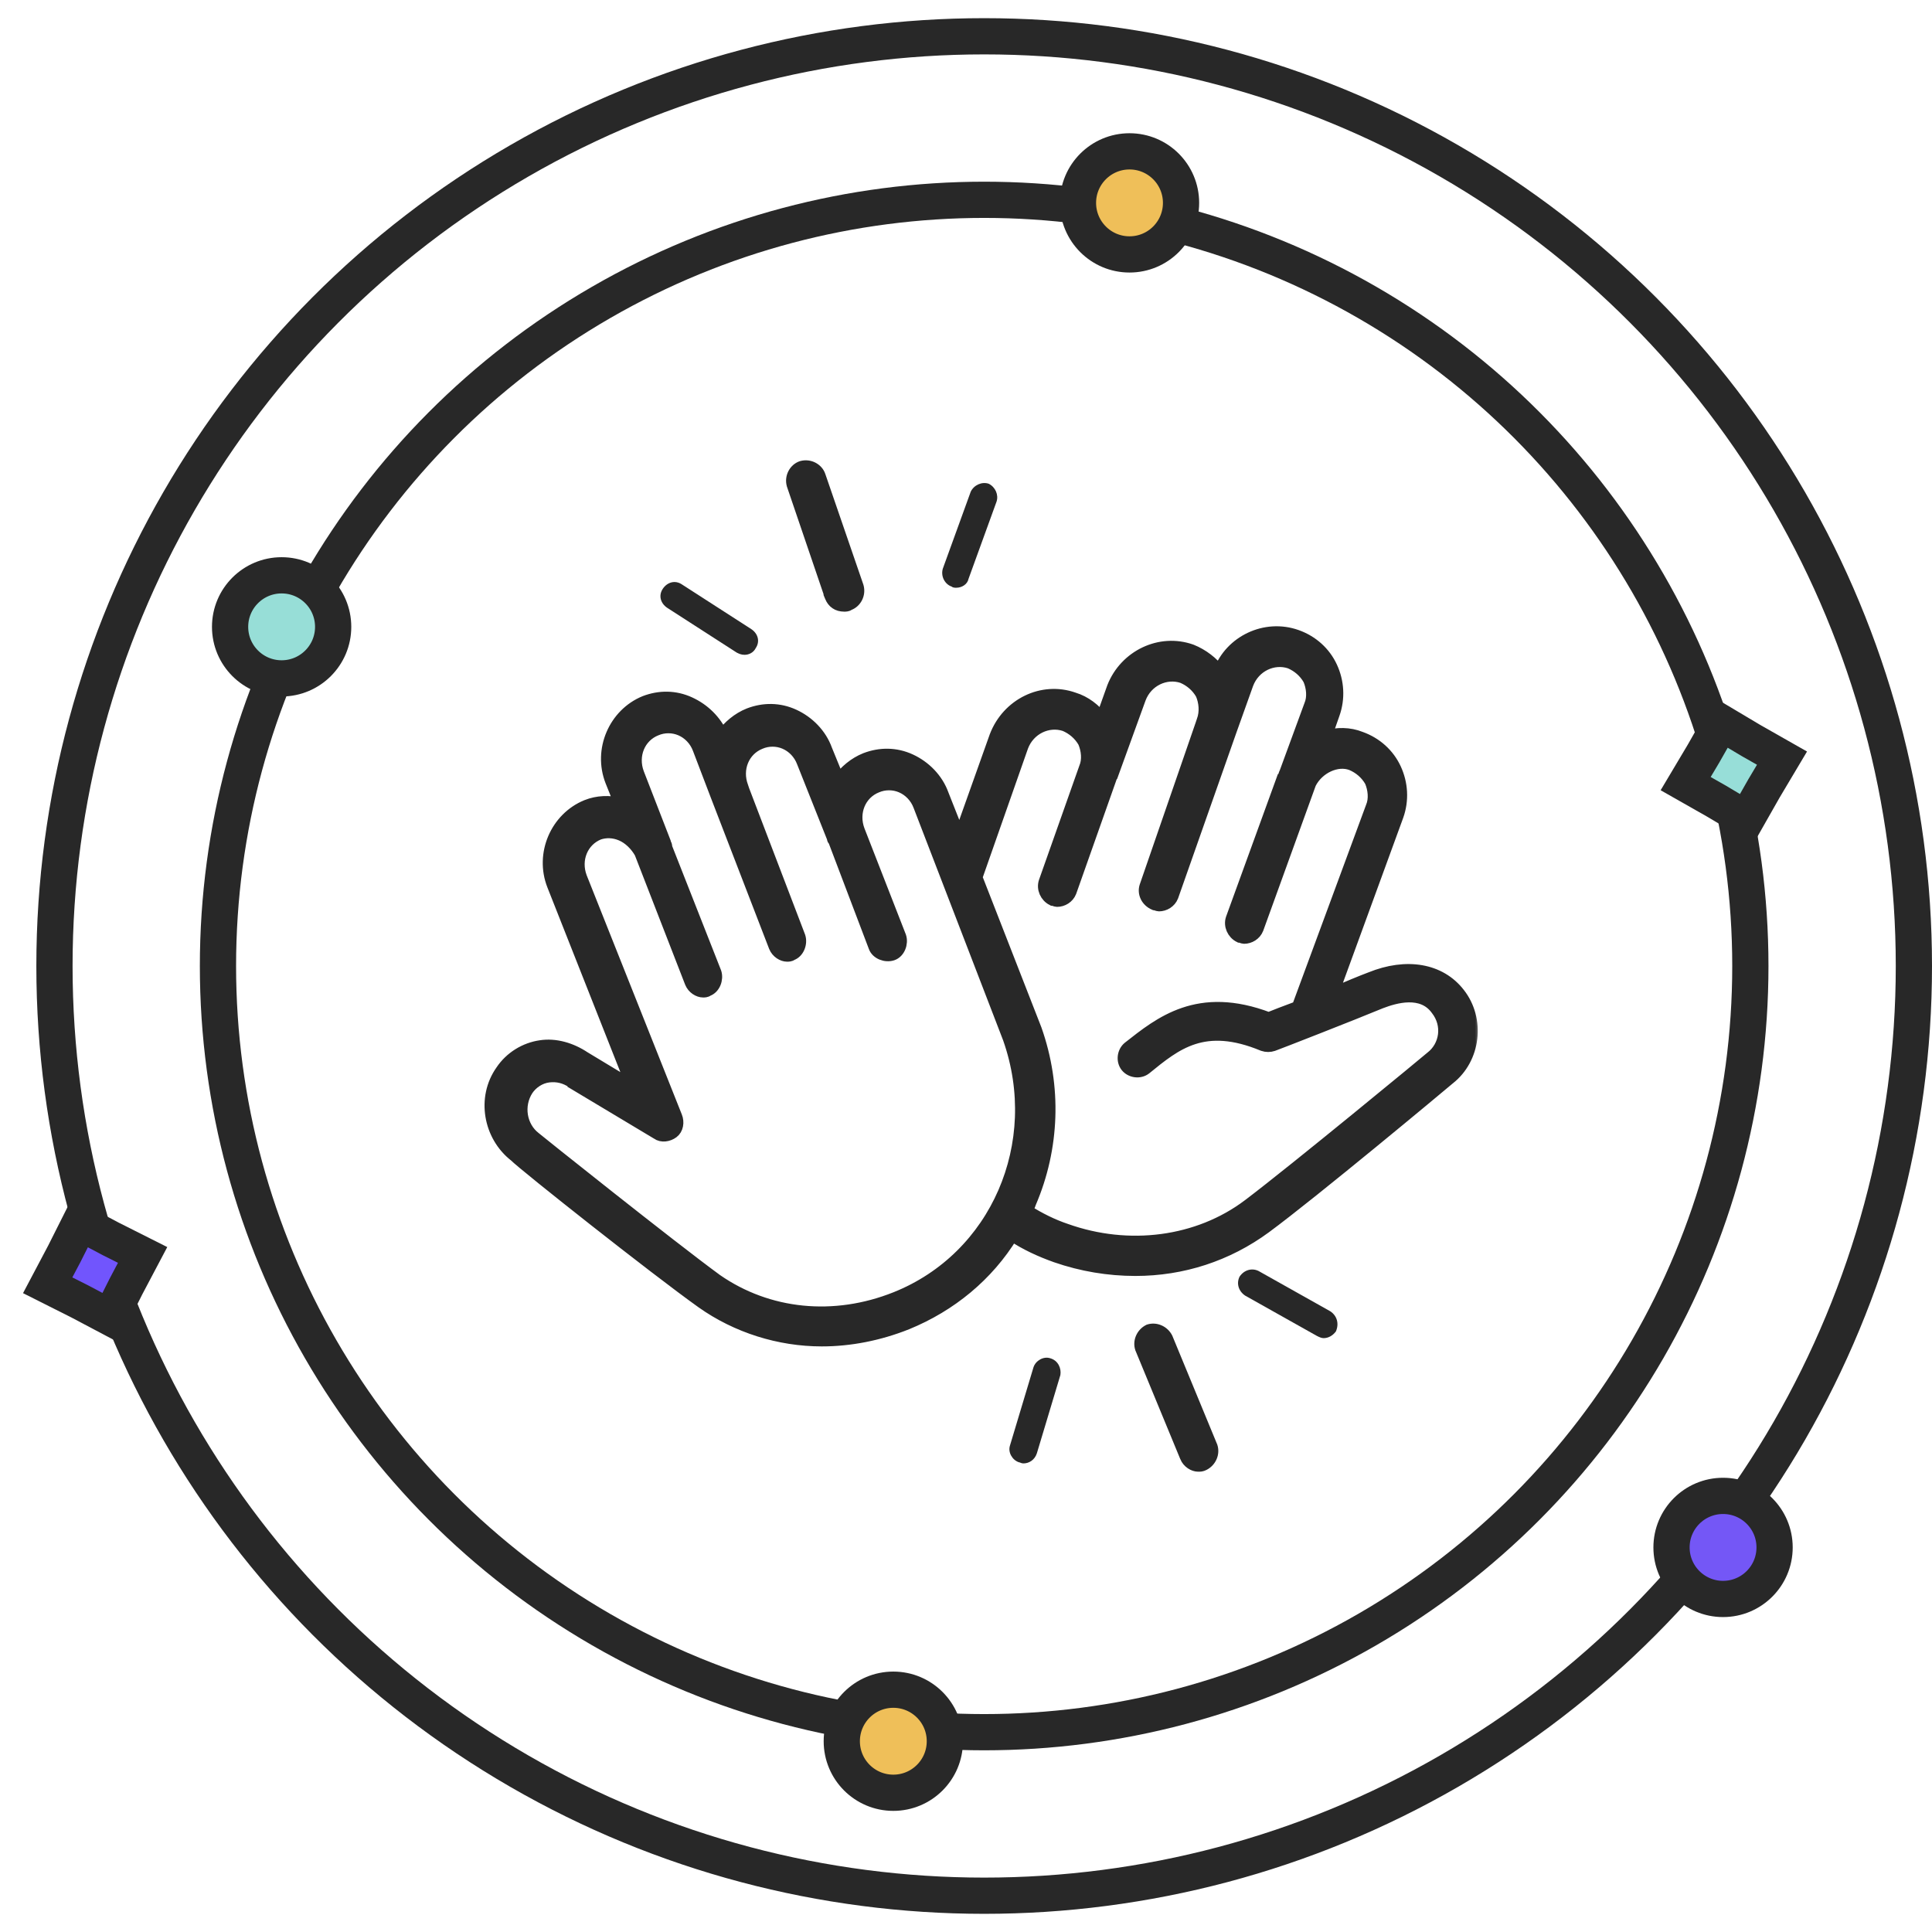 <svg width="160" height="160" viewBox="0 0 160 160" fill="none" xmlns="http://www.w3.org/2000/svg">
<circle cx="81.505" cy="80" r="76.995" stroke="#282828" stroke-width="3"/>
<circle cx="81.504" cy="80" r="63.453" stroke="#282828" stroke-width="3"/>
<mask id="path-3-outside-1_423_12449" maskUnits="userSpaceOnUse" x="39.627" y="51.365" width="83" height="61" fill="black">
<rect fill="white" x="39.627" y="51.365" width="83" height="61"/>
<path d="M120.836 82.292C119.26 80.254 116.477 79.791 113.509 80.995C112.767 81.273 111.654 81.736 110.355 82.292L115.735 67.565C116.199 66.269 116.106 64.879 115.549 63.675C114.993 62.471 113.973 61.545 112.674 61.082C111.747 60.712 110.726 60.712 109.799 60.989L110.448 59.137C110.912 57.84 110.819 56.451 110.262 55.247C109.706 54.043 108.686 53.117 107.387 52.654C104.79 51.727 101.915 53.117 100.987 55.617C100.43 54.876 99.596 54.228 98.668 53.858C96.071 52.931 93.196 54.321 92.175 56.914L91.248 59.507C90.691 58.767 89.856 58.118 88.929 57.84C86.332 56.914 83.456 58.303 82.436 60.989L79.468 69.325L78.077 65.806C77.613 64.509 76.593 63.49 75.387 62.934C74.181 62.379 72.882 62.379 71.677 62.842C70.749 63.212 70.007 63.861 69.451 64.602L68.43 62.101C67.966 60.804 66.946 59.785 65.74 59.23C64.534 58.674 63.236 58.674 62.03 59.137C61.103 59.507 60.361 60.156 59.804 60.897C59.248 59.693 58.32 58.767 57.114 58.211C55.908 57.655 54.61 57.655 53.404 58.118C50.9 59.137 49.601 62.101 50.621 64.694L51.363 66.546C50.436 66.361 49.508 66.361 48.581 66.732C46.076 67.751 44.778 70.714 45.798 73.308L52.384 89.979L48.395 87.571C47.282 86.83 45.984 86.46 44.778 86.645C43.479 86.83 42.273 87.571 41.531 88.683C39.955 90.906 40.511 94.055 42.645 95.722C43.479 96.555 54.239 105.076 58.135 107.855C61.01 109.893 64.534 111.004 68.059 111.004C70.378 111.004 72.79 110.541 75.109 109.615C78.726 108.133 81.787 105.632 83.827 102.298C84.941 103.039 86.146 103.594 87.445 104.058C89.578 104.798 91.804 105.169 94.03 105.169C97.926 105.169 101.636 103.965 104.79 101.649C108.686 98.778 119.352 89.887 120.002 89.331C122.135 87.664 122.506 84.422 120.836 82.292ZM74.181 107.484C69.079 109.522 63.607 108.966 59.34 106.003C55.537 103.224 44.407 94.332 44.314 94.24C43.108 93.314 42.83 91.554 43.665 90.257C44.036 89.701 44.685 89.238 45.427 89.146C46.169 89.053 46.818 89.238 47.375 89.609C47.375 89.609 47.468 89.609 47.468 89.701L54.424 93.869C54.795 94.147 55.352 94.055 55.723 93.777C56.094 93.499 56.187 92.943 56.001 92.48L48.117 72.659C47.56 71.177 48.21 69.603 49.601 69.047C50.158 68.862 50.807 68.862 51.456 69.14C52.105 69.418 52.662 69.974 53.033 70.622L57.207 81.366C57.392 81.829 57.856 82.107 58.227 82.107C58.32 82.107 58.505 82.107 58.598 82.014C59.155 81.829 59.433 81.088 59.248 80.532L55.166 70.159V70.066C55.166 69.974 55.074 69.881 55.074 69.788L52.847 64.046C52.291 62.564 52.94 60.989 54.331 60.434C54.981 60.156 55.723 60.156 56.372 60.434C57.021 60.712 57.578 61.267 57.856 62.008L59.34 65.898L64.163 78.402C64.349 78.865 64.813 79.143 65.184 79.143C65.276 79.143 65.462 79.143 65.555 79.05C66.111 78.865 66.39 78.124 66.204 77.568L61.566 65.435L61.474 65.157C60.917 63.675 61.566 62.101 62.958 61.545C63.607 61.267 64.349 61.267 64.998 61.545C65.648 61.823 66.204 62.379 66.482 63.12L68.987 69.418C68.987 69.51 68.987 69.51 69.079 69.603L72.419 78.402C72.604 78.958 73.346 79.235 73.903 79.05C74.459 78.865 74.737 78.124 74.552 77.568L71.12 68.769C70.564 67.287 71.213 65.713 72.604 65.157C73.253 64.879 73.996 64.879 74.645 65.157C75.294 65.435 75.851 65.991 76.129 66.732L83.549 85.997C86.61 94.703 82.529 104.15 74.181 107.484ZM118.518 87.571C118.425 87.664 107.202 96.926 103.399 99.797C99.225 102.946 93.474 103.687 88.28 101.835C87.167 101.464 86.053 100.908 85.033 100.26C85.126 100.075 85.219 99.89 85.311 99.612C87.259 95.073 87.445 89.979 85.775 85.256L80.859 72.659L84.662 61.823C85.219 60.341 86.796 59.6 88.187 60.063C88.836 60.341 89.393 60.804 89.764 61.452C90.042 62.101 90.135 62.934 89.856 63.583L86.517 73.03C86.332 73.586 86.61 74.234 87.167 74.512C87.259 74.512 87.445 74.604 87.538 74.604C88.001 74.604 88.465 74.327 88.651 73.864L91.99 64.416C91.99 64.324 91.99 64.324 92.083 64.231L94.401 57.84C94.958 56.358 96.535 55.617 97.926 56.081C98.575 56.358 99.132 56.822 99.503 57.47C99.781 58.118 99.874 58.952 99.596 59.693L99.503 59.971L94.865 73.4C94.68 73.956 94.958 74.604 95.607 74.882C95.7 74.882 95.885 74.975 95.978 74.975C96.442 74.975 96.906 74.697 97.091 74.234L101.915 60.526L103.306 56.636C103.862 55.154 105.439 54.413 106.831 54.876C107.48 55.154 108.036 55.617 108.407 56.266C108.686 56.914 108.778 57.748 108.5 58.396L106.46 63.953C106.367 64.138 106.367 64.231 106.274 64.416C106.274 64.509 106.274 64.602 106.181 64.602L102.007 76.086C101.822 76.642 102.1 77.29 102.657 77.568C102.749 77.568 102.935 77.661 103.028 77.661C103.491 77.661 103.955 77.383 104.141 76.92L108.5 64.879C109.149 63.583 110.726 62.842 111.932 63.305C112.581 63.583 113.138 64.046 113.509 64.694C113.787 65.343 113.88 66.176 113.602 66.824L107.48 83.403C106.46 83.774 105.532 84.144 105.068 84.329C99.225 82.107 96.071 84.7 93.474 86.738C93.01 87.108 92.917 87.849 93.288 88.312C93.659 88.775 94.401 88.868 94.865 88.497C97.37 86.46 99.689 84.515 104.604 86.552C104.883 86.645 105.161 86.645 105.439 86.552C105.717 86.46 112.118 83.959 114.344 83.033C115.549 82.57 117.776 81.921 118.981 83.589C120.002 84.885 119.723 86.645 118.518 87.571Z"/>
</mask>
<path d="M120.836 82.292C119.26 80.254 116.477 79.791 113.509 80.995C112.767 81.273 111.654 81.736 110.355 82.292L115.735 67.565C116.199 66.269 116.106 64.879 115.549 63.675C114.993 62.471 113.973 61.545 112.674 61.082C111.747 60.712 110.726 60.712 109.799 60.989L110.448 59.137C110.912 57.84 110.819 56.451 110.262 55.247C109.706 54.043 108.686 53.117 107.387 52.654C104.79 51.727 101.915 53.117 100.987 55.617C100.43 54.876 99.596 54.228 98.668 53.858C96.071 52.931 93.196 54.321 92.175 56.914L91.248 59.507C90.691 58.767 89.856 58.118 88.929 57.84C86.332 56.914 83.456 58.303 82.436 60.989L79.468 69.325L78.077 65.806C77.613 64.509 76.593 63.49 75.387 62.934C74.181 62.379 72.882 62.379 71.677 62.842C70.749 63.212 70.007 63.861 69.451 64.602L68.43 62.101C67.966 60.804 66.946 59.785 65.74 59.23C64.534 58.674 63.236 58.674 62.03 59.137C61.103 59.507 60.361 60.156 59.804 60.897C59.248 59.693 58.32 58.767 57.114 58.211C55.908 57.655 54.61 57.655 53.404 58.118C50.9 59.137 49.601 62.101 50.621 64.694L51.363 66.546C50.436 66.361 49.508 66.361 48.581 66.732C46.076 67.751 44.778 70.714 45.798 73.308L52.384 89.979L48.395 87.571C47.282 86.83 45.984 86.46 44.778 86.645C43.479 86.83 42.273 87.571 41.531 88.683C39.955 90.906 40.511 94.055 42.645 95.722C43.479 96.555 54.239 105.076 58.135 107.855C61.01 109.893 64.534 111.004 68.059 111.004C70.378 111.004 72.79 110.541 75.109 109.615C78.726 108.133 81.787 105.632 83.827 102.298C84.941 103.039 86.146 103.594 87.445 104.058C89.578 104.798 91.804 105.169 94.03 105.169C97.926 105.169 101.636 103.965 104.79 101.649C108.686 98.778 119.352 89.887 120.002 89.331C122.135 87.664 122.506 84.422 120.836 82.292ZM74.181 107.484C69.079 109.522 63.607 108.966 59.34 106.003C55.537 103.224 44.407 94.332 44.314 94.24C43.108 93.314 42.83 91.554 43.665 90.257C44.036 89.701 44.685 89.238 45.427 89.146C46.169 89.053 46.818 89.238 47.375 89.609C47.375 89.609 47.468 89.609 47.468 89.701L54.424 93.869C54.795 94.147 55.352 94.055 55.723 93.777C56.094 93.499 56.187 92.943 56.001 92.48L48.117 72.659C47.56 71.177 48.21 69.603 49.601 69.047C50.158 68.862 50.807 68.862 51.456 69.14C52.105 69.418 52.662 69.974 53.033 70.622L57.207 81.366C57.392 81.829 57.856 82.107 58.227 82.107C58.32 82.107 58.505 82.107 58.598 82.014C59.155 81.829 59.433 81.088 59.248 80.532L55.166 70.159V70.066C55.166 69.974 55.074 69.881 55.074 69.788L52.847 64.046C52.291 62.564 52.94 60.989 54.331 60.434C54.981 60.156 55.723 60.156 56.372 60.434C57.021 60.712 57.578 61.267 57.856 62.008L59.34 65.898L64.163 78.402C64.349 78.865 64.813 79.143 65.184 79.143C65.276 79.143 65.462 79.143 65.555 79.05C66.111 78.865 66.39 78.124 66.204 77.568L61.566 65.435L61.474 65.157C60.917 63.675 61.566 62.101 62.958 61.545C63.607 61.267 64.349 61.267 64.998 61.545C65.648 61.823 66.204 62.379 66.482 63.12L68.987 69.418C68.987 69.51 68.987 69.51 69.079 69.603L72.419 78.402C72.604 78.958 73.346 79.235 73.903 79.05C74.459 78.865 74.737 78.124 74.552 77.568L71.12 68.769C70.564 67.287 71.213 65.713 72.604 65.157C73.253 64.879 73.996 64.879 74.645 65.157C75.294 65.435 75.851 65.991 76.129 66.732L83.549 85.997C86.61 94.703 82.529 104.15 74.181 107.484ZM118.518 87.571C118.425 87.664 107.202 96.926 103.399 99.797C99.225 102.946 93.474 103.687 88.28 101.835C87.167 101.464 86.053 100.908 85.033 100.26C85.126 100.075 85.219 99.89 85.311 99.612C87.259 95.073 87.445 89.979 85.775 85.256L80.859 72.659L84.662 61.823C85.219 60.341 86.796 59.6 88.187 60.063C88.836 60.341 89.393 60.804 89.764 61.452C90.042 62.101 90.135 62.934 89.856 63.583L86.517 73.03C86.332 73.586 86.61 74.234 87.167 74.512C87.259 74.512 87.445 74.604 87.538 74.604C88.001 74.604 88.465 74.327 88.651 73.864L91.99 64.416C91.99 64.324 91.99 64.324 92.083 64.231L94.401 57.84C94.958 56.358 96.535 55.617 97.926 56.081C98.575 56.358 99.132 56.822 99.503 57.47C99.781 58.118 99.874 58.952 99.596 59.693L99.503 59.971L94.865 73.4C94.68 73.956 94.958 74.604 95.607 74.882C95.7 74.882 95.885 74.975 95.978 74.975C96.442 74.975 96.906 74.697 97.091 74.234L101.915 60.526L103.306 56.636C103.862 55.154 105.439 54.413 106.831 54.876C107.48 55.154 108.036 55.617 108.407 56.266C108.686 56.914 108.778 57.748 108.5 58.396L106.46 63.953C106.367 64.138 106.367 64.231 106.274 64.416C106.274 64.509 106.274 64.602 106.181 64.602L102.007 76.086C101.822 76.642 102.1 77.29 102.657 77.568C102.749 77.568 102.935 77.661 103.028 77.661C103.491 77.661 103.955 77.383 104.141 76.92L108.5 64.879C109.149 63.583 110.726 62.842 111.932 63.305C112.581 63.583 113.138 64.046 113.509 64.694C113.787 65.343 113.88 66.176 113.602 66.824L107.48 83.403C106.46 83.774 105.532 84.144 105.068 84.329C99.225 82.107 96.071 84.7 93.474 86.738C93.01 87.108 92.917 87.849 93.288 88.312C93.659 88.775 94.401 88.868 94.865 88.497C97.37 86.46 99.689 84.515 104.604 86.552C104.883 86.645 105.161 86.645 105.439 86.552C105.717 86.46 112.118 83.959 114.344 83.033C115.549 82.57 117.776 81.921 118.981 83.589C120.002 84.885 119.723 86.645 118.518 87.571Z" fill="#282828"/>
<path d="M120.836 82.292C119.26 80.254 116.477 79.791 113.509 80.995C112.767 81.273 111.654 81.736 110.355 82.292L115.735 67.565C116.199 66.269 116.106 64.879 115.549 63.675C114.993 62.471 113.973 61.545 112.674 61.082C111.747 60.712 110.726 60.712 109.799 60.989L110.448 59.137C110.912 57.84 110.819 56.451 110.262 55.247C109.706 54.043 108.686 53.117 107.387 52.654C104.79 51.727 101.915 53.117 100.987 55.617C100.43 54.876 99.596 54.228 98.668 53.858C96.071 52.931 93.196 54.321 92.175 56.914L91.248 59.507C90.691 58.767 89.856 58.118 88.929 57.84C86.332 56.914 83.456 58.303 82.436 60.989L79.468 69.325L78.077 65.806C77.613 64.509 76.593 63.49 75.387 62.934C74.181 62.379 72.882 62.379 71.677 62.842C70.749 63.212 70.007 63.861 69.451 64.602L68.43 62.101C67.966 60.804 66.946 59.785 65.74 59.23C64.534 58.674 63.236 58.674 62.03 59.137C61.103 59.507 60.361 60.156 59.804 60.897C59.248 59.693 58.32 58.767 57.114 58.211C55.908 57.655 54.61 57.655 53.404 58.118C50.9 59.137 49.601 62.101 50.621 64.694L51.363 66.546C50.436 66.361 49.508 66.361 48.581 66.732C46.076 67.751 44.778 70.714 45.798 73.308L52.384 89.979L48.395 87.571C47.282 86.83 45.984 86.46 44.778 86.645C43.479 86.83 42.273 87.571 41.531 88.683C39.955 90.906 40.511 94.055 42.645 95.722C43.479 96.555 54.239 105.076 58.135 107.855C61.01 109.893 64.534 111.004 68.059 111.004C70.378 111.004 72.79 110.541 75.109 109.615C78.726 108.133 81.787 105.632 83.827 102.298C84.941 103.039 86.146 103.594 87.445 104.058C89.578 104.798 91.804 105.169 94.03 105.169C97.926 105.169 101.636 103.965 104.79 101.649C108.686 98.778 119.352 89.887 120.002 89.331C122.135 87.664 122.506 84.422 120.836 82.292ZM74.181 107.484C69.079 109.522 63.607 108.966 59.34 106.003C55.537 103.224 44.407 94.332 44.314 94.24C43.108 93.314 42.83 91.554 43.665 90.257C44.036 89.701 44.685 89.238 45.427 89.146C46.169 89.053 46.818 89.238 47.375 89.609C47.375 89.609 47.468 89.609 47.468 89.701L54.424 93.869C54.795 94.147 55.352 94.055 55.723 93.777C56.094 93.499 56.187 92.943 56.001 92.48L48.117 72.659C47.56 71.177 48.21 69.603 49.601 69.047C50.158 68.862 50.807 68.862 51.456 69.14C52.105 69.418 52.662 69.974 53.033 70.622L57.207 81.366C57.392 81.829 57.856 82.107 58.227 82.107C58.32 82.107 58.505 82.107 58.598 82.014C59.155 81.829 59.433 81.088 59.248 80.532L55.166 70.159V70.066C55.166 69.974 55.074 69.881 55.074 69.788L52.847 64.046C52.291 62.564 52.94 60.989 54.331 60.434C54.981 60.156 55.723 60.156 56.372 60.434C57.021 60.712 57.578 61.267 57.856 62.008L59.34 65.898L64.163 78.402C64.349 78.865 64.813 79.143 65.184 79.143C65.276 79.143 65.462 79.143 65.555 79.05C66.111 78.865 66.39 78.124 66.204 77.568L61.566 65.435L61.474 65.157C60.917 63.675 61.566 62.101 62.958 61.545C63.607 61.267 64.349 61.267 64.998 61.545C65.648 61.823 66.204 62.379 66.482 63.12L68.987 69.418C68.987 69.51 68.987 69.51 69.079 69.603L72.419 78.402C72.604 78.958 73.346 79.235 73.903 79.05C74.459 78.865 74.737 78.124 74.552 77.568L71.12 68.769C70.564 67.287 71.213 65.713 72.604 65.157C73.253 64.879 73.996 64.879 74.645 65.157C75.294 65.435 75.851 65.991 76.129 66.732L83.549 85.997C86.61 94.703 82.529 104.15 74.181 107.484ZM118.518 87.571C118.425 87.664 107.202 96.926 103.399 99.797C99.225 102.946 93.474 103.687 88.28 101.835C87.167 101.464 86.053 100.908 85.033 100.26C85.126 100.075 85.219 99.89 85.311 99.612C87.259 95.073 87.445 89.979 85.775 85.256L80.859 72.659L84.662 61.823C85.219 60.341 86.796 59.6 88.187 60.063C88.836 60.341 89.393 60.804 89.764 61.452C90.042 62.101 90.135 62.934 89.856 63.583L86.517 73.03C86.332 73.586 86.61 74.234 87.167 74.512C87.259 74.512 87.445 74.604 87.538 74.604C88.001 74.604 88.465 74.327 88.651 73.864L91.99 64.416C91.99 64.324 91.99 64.324 92.083 64.231L94.401 57.84C94.958 56.358 96.535 55.617 97.926 56.081C98.575 56.358 99.132 56.822 99.503 57.47C99.781 58.118 99.874 58.952 99.596 59.693L99.503 59.971L94.865 73.4C94.68 73.956 94.958 74.604 95.607 74.882C95.7 74.882 95.885 74.975 95.978 74.975C96.442 74.975 96.906 74.697 97.091 74.234L101.915 60.526L103.306 56.636C103.862 55.154 105.439 54.413 106.831 54.876C107.48 55.154 108.036 55.617 108.407 56.266C108.686 56.914 108.778 57.748 108.5 58.396L106.46 63.953C106.367 64.138 106.367 64.231 106.274 64.416C106.274 64.509 106.274 64.602 106.181 64.602L102.007 76.086C101.822 76.642 102.1 77.29 102.657 77.568C102.749 77.568 102.935 77.661 103.028 77.661C103.491 77.661 103.955 77.383 104.141 76.92L108.5 64.879C109.149 63.583 110.726 62.842 111.932 63.305C112.581 63.583 113.138 64.046 113.509 64.694C113.787 65.343 113.88 66.176 113.602 66.824L107.48 83.403C106.46 83.774 105.532 84.144 105.068 84.329C99.225 82.107 96.071 84.7 93.474 86.738C93.01 87.108 92.917 87.849 93.288 88.312C93.659 88.775 94.401 88.868 94.865 88.497C97.37 86.46 99.689 84.515 104.604 86.552C104.883 86.645 105.161 86.645 105.439 86.552C105.717 86.46 112.118 83.959 114.344 83.033C115.549 82.57 117.776 81.921 118.981 83.589C120.002 84.885 119.723 86.645 118.518 87.571Z" stroke="#282828" mask="url(#path-3-outside-1_423_12449)"/>
<path d="M55.259 50.339L61.01 54.044C61.196 54.136 61.381 54.229 61.659 54.229C62.03 54.229 62.401 54.044 62.587 53.673C62.958 53.117 62.773 52.469 62.216 52.099L56.465 48.394C55.909 48.023 55.259 48.209 54.888 48.764C54.517 49.32 54.703 49.968 55.259 50.339Z" fill="#282828"/>
<path d="M68.565 49.494L68.564 49.494L68.569 49.506C68.677 49.776 68.845 50.004 69.077 50.163C69.311 50.323 69.594 50.404 69.915 50.404H69.918C69.964 50.404 70.051 50.404 70.141 50.389C70.214 50.377 70.32 50.351 70.412 50.282C71.07 50.034 71.485 49.268 71.268 48.511L71.268 48.511L71.264 48.498L68.111 39.331C68.111 39.331 68.111 39.33 68.111 39.33C67.882 38.646 67.097 38.208 66.321 38.429L66.321 38.429L66.311 38.432C65.626 38.66 65.186 39.445 65.407 40.22L65.407 40.22L65.411 40.232L68.565 49.494Z" fill="#282828" stroke="#282828" stroke-width="0.5"/>
<path d="M78.82 48.581C78.912 48.674 79.098 48.674 79.191 48.674C79.654 48.674 80.118 48.396 80.211 47.933L82.53 41.542C82.715 40.986 82.437 40.338 81.88 40.06C81.324 39.875 80.675 40.153 80.396 40.708L78.078 47.099C77.892 47.748 78.263 48.396 78.82 48.581Z" fill="#282828"/>
<path d="M86.981 112.487C86.425 112.301 85.775 112.672 85.59 113.228L83.642 119.711C83.457 120.267 83.828 120.915 84.384 121.1C84.477 121.1 84.57 121.193 84.755 121.193C85.219 121.193 85.683 120.915 85.868 120.359L87.816 113.876C87.909 113.32 87.63 112.672 86.981 112.487Z" fill="#282828"/>
<path d="M96.859 110.725L96.856 110.717L96.852 110.709C96.521 110.049 95.747 109.708 95.065 109.935L95.048 109.941L95.032 109.949C94.372 110.279 94.03 111.052 94.258 111.733L94.26 111.742L94.264 111.75L97.973 120.731C97.973 120.732 97.973 120.732 97.973 120.733C98.196 121.287 98.75 121.629 99.225 121.629L99.235 121.629C99.32 121.629 99.408 121.629 99.498 121.614C99.598 121.598 99.692 121.565 99.801 121.51C100.461 121.181 100.803 120.407 100.575 119.726L100.573 119.717L100.569 119.709L96.859 110.725Z" fill="#282828" stroke="#282828" stroke-width="0.5"/>
<path d="M110.17 108.596L104.234 105.261C103.677 104.984 103.028 105.169 102.657 105.725C102.379 106.28 102.564 106.929 103.121 107.299L109.057 110.633C109.243 110.726 109.428 110.819 109.614 110.819C109.985 110.819 110.356 110.633 110.634 110.263C110.912 109.615 110.727 108.966 110.17 108.596Z" fill="#282828"/>
<path d="M97.809 16.802C97.809 19.159 95.899 21.07 93.541 21.07C91.184 21.07 89.273 19.159 89.273 16.802C89.273 14.445 91.184 12.534 93.541 12.534C95.899 12.534 97.809 14.445 97.809 16.802Z" fill="#EFBF59" stroke="#282828" stroke-width="3"/>
<path d="M78.249 144.201C78.249 146.558 76.338 148.469 73.981 148.469C71.624 148.469 69.713 146.558 69.713 144.201C69.713 141.843 71.624 139.933 73.981 139.933C76.338 139.933 78.249 141.843 78.249 144.201Z" fill="#EFBF59" stroke="#282828" stroke-width="3"/>
<path d="M27.591 51.913C27.591 54.27 25.68 56.181 23.323 56.181C20.965 56.181 19.055 54.27 19.055 51.913C19.055 49.555 20.965 47.645 23.323 47.645C25.68 47.645 27.591 49.555 27.591 51.913Z" fill="#97DED7" stroke="#282828" stroke-width="3"/>
<path d="M146.964 128.151C146.964 130.508 145.053 132.419 142.696 132.419C140.339 132.419 138.428 130.508 138.428 128.151C138.428 125.794 140.339 123.883 142.696 123.883C145.053 123.883 146.964 125.794 146.964 128.151Z" fill="#7457F6" stroke="#282828" stroke-width="3"/>
<path d="M6.624 101.254L9.191 102.611L9.204 102.618L9.218 102.624L11.811 103.929L10.455 106.496L10.448 106.509L10.441 106.523L9.136 109.116L6.57 107.759L6.556 107.752L6.543 107.746L3.949 106.441L5.306 103.874L5.313 103.861L5.32 103.848L6.624 101.254Z" fill="#7155FD" stroke="#282828" stroke-width="3"/>
<path d="M142.533 59.851L145.028 61.336L145.041 61.343L145.054 61.351L147.578 62.785L146.093 65.28L146.085 65.293L146.078 65.306L144.644 67.83L142.149 66.345L142.136 66.337L142.123 66.33L139.599 64.896L141.084 62.401L141.091 62.388L141.099 62.375L142.533 59.851Z" fill="#97DED8" stroke="#282828" stroke-width="3"/>
</svg>
